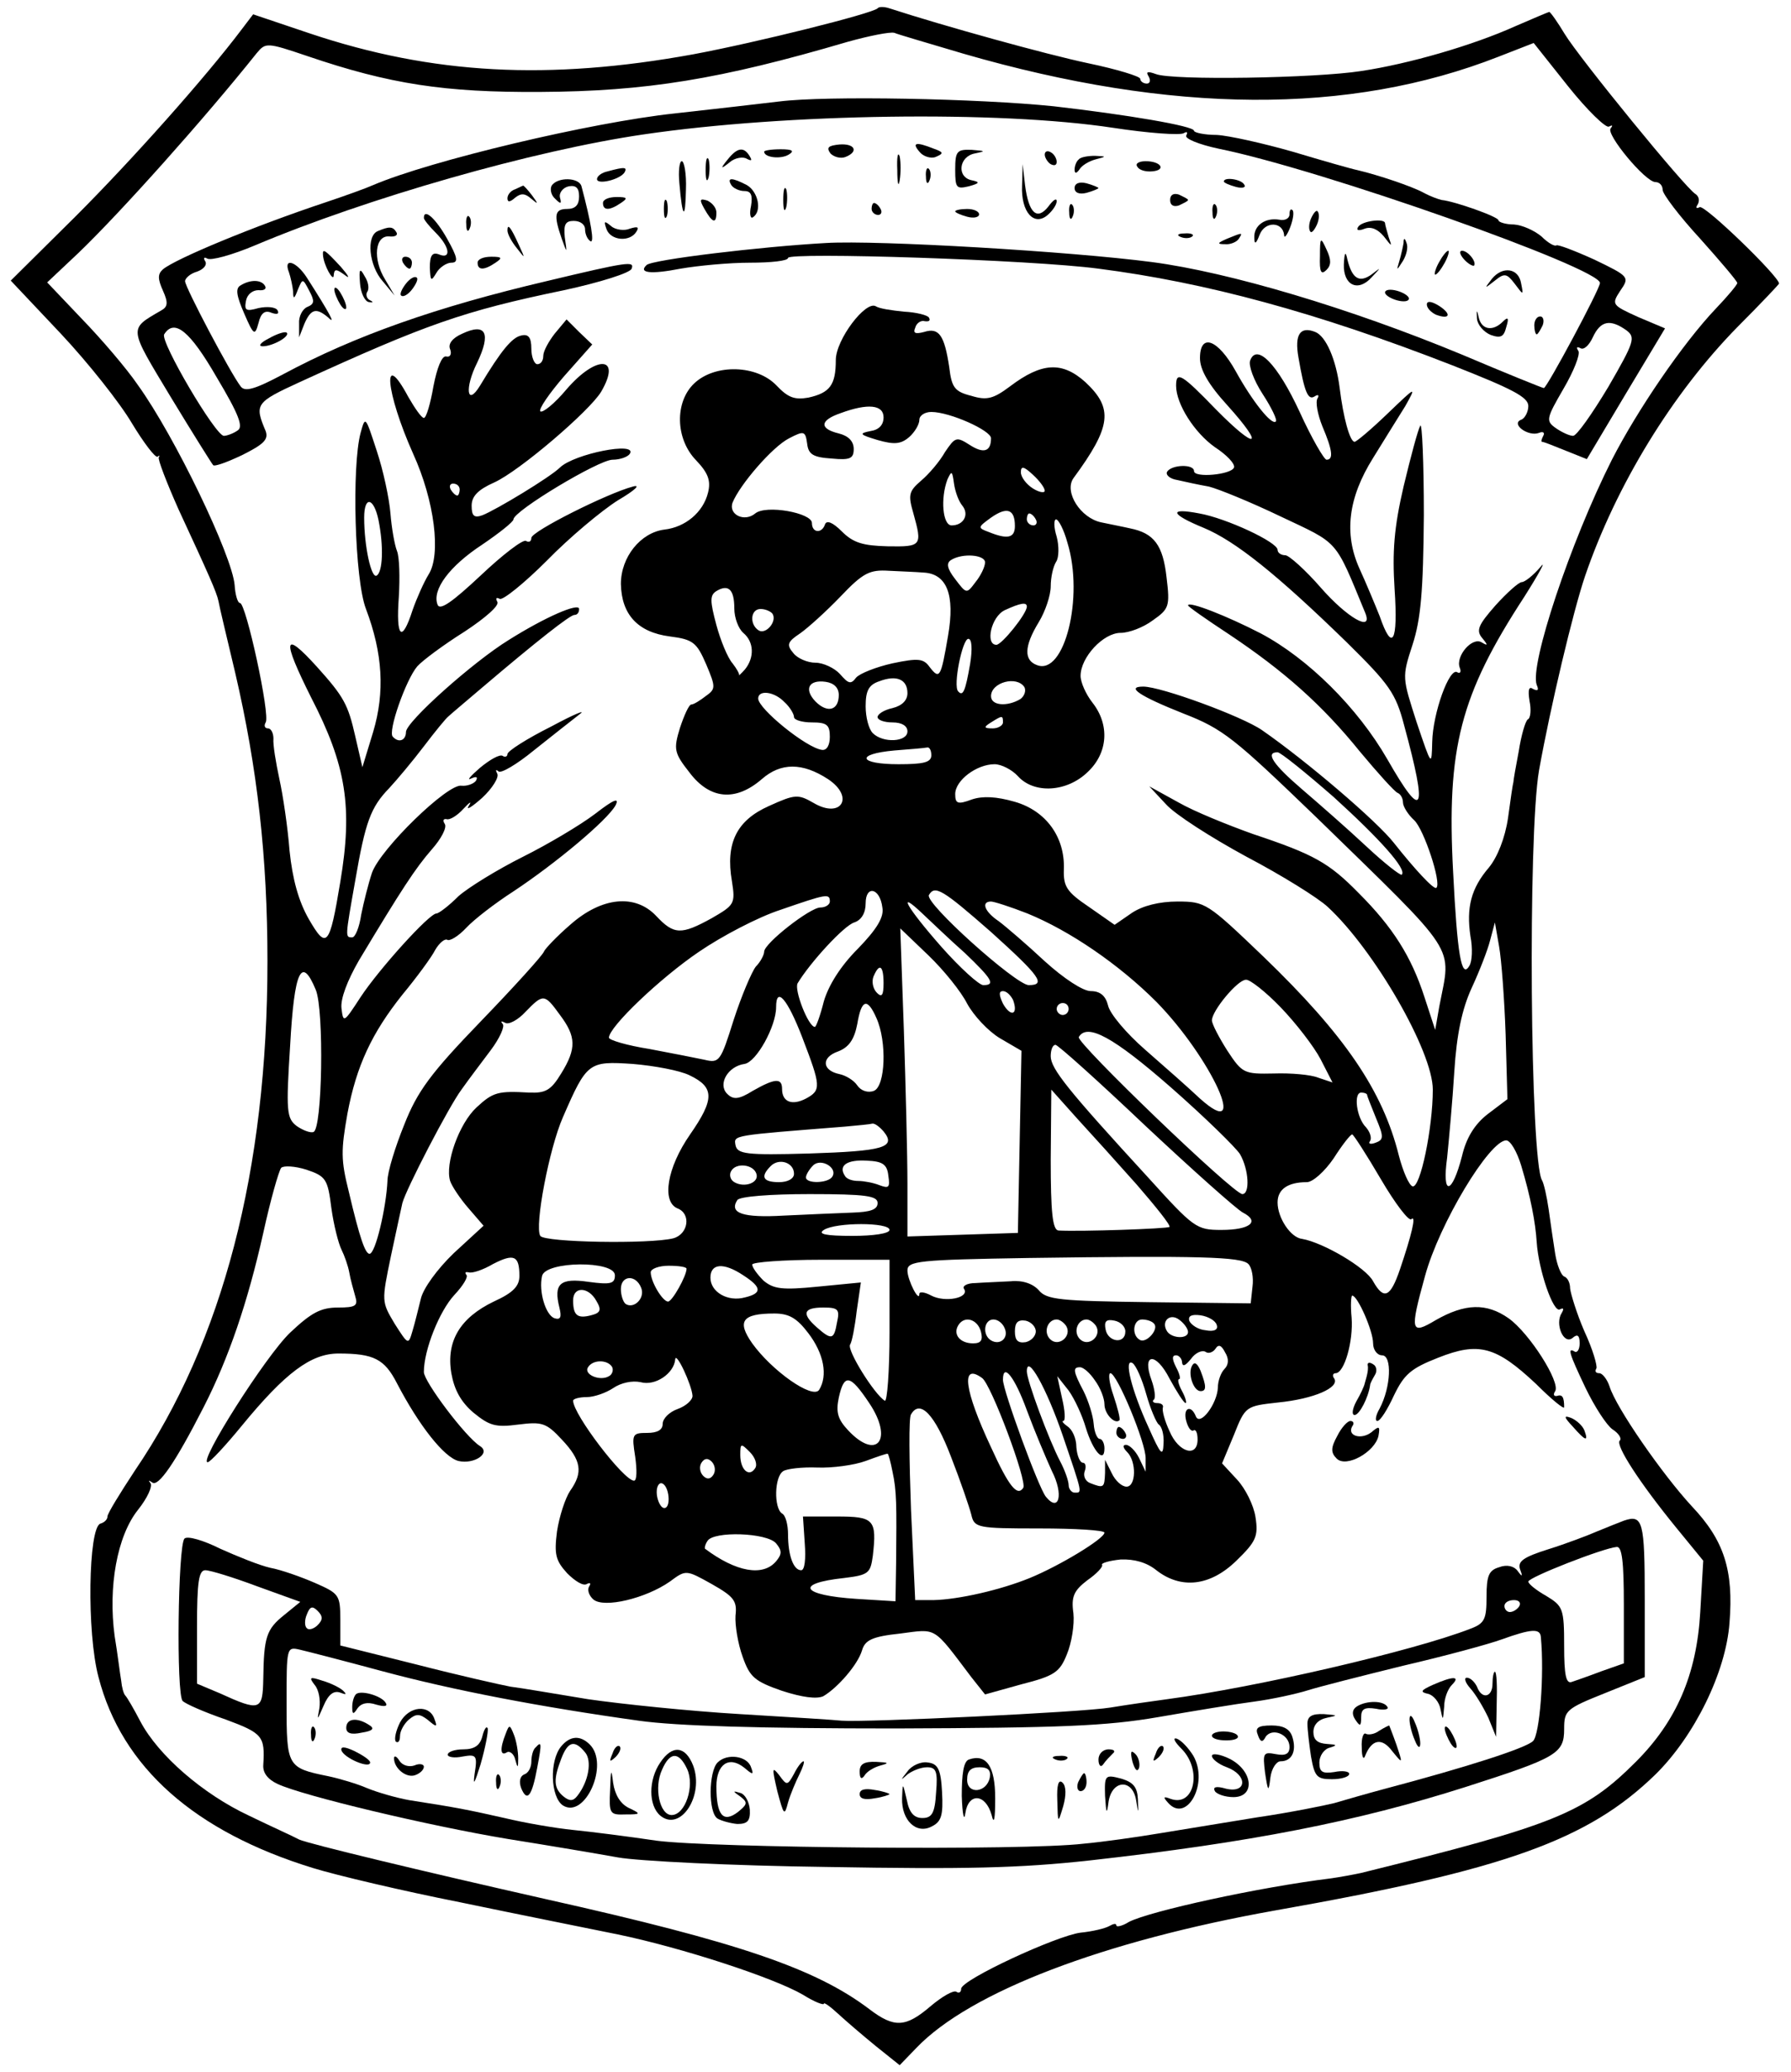 <?xml version="1.0" standalone="no"?>
<!DOCTYPE svg PUBLIC "-//W3C//DTD SVG 20010904//EN"
 "http://www.w3.org/TR/2001/REC-SVG-20010904/DTD/svg10.dtd">
<svg version="1.0" xmlns="http://www.w3.org/2000/svg"
 width="300pt" height="347pt" viewBox="0 0 300 347"
 preserveAspectRatio="xMidYMid meet">

<g transform="translate(0,347) scale(0.1,-0.1)"
fill="#000000" stroke="none">
<path d="M1470 3456 c-10 -9 -202 -57 -309 -77 -242 -44 -436 -34 -642 35
l-95 32 -19 -25 c-61 -81 -184 -219 -278 -313 l-109 -108 84 -89 c46 -49 99
-116 119 -150 20 -33 39 -58 43 -56 3 3 4 2 2 -1 -2 -3 13 -42 33 -87 50 -108
64 -139 67 -154 1 -7 14 -61 28 -120 37 -159 54 -308 54 -483 0 -350 -75 -637
-222 -853 -25 -38 -46 -72 -46 -77 0 -5 -5 -10 -12 -12 -20 -7 -23 -182 -3
-257 39 -151 161 -259 360 -320 39 -12 149 -38 245 -57 96 -20 216 -44 265
-54 106 -22 260 -72 310 -101 19 -12 35 -18 35 -15 0 3 11 -5 24 -17 13 -12
41 -36 63 -54 l40 -32 28 29 c90 94 314 179 600 230 386 68 525 118 638 228
65 64 118 171 124 254 7 88 -9 138 -63 195 -49 53 -127 165 -138 201 -4 12
-12 22 -17 22 -6 0 -8 3 -5 8 2 4 -6 32 -20 62 -13 30 -23 63 -24 72 0 9 -4
18 -10 20 -5 2 -12 19 -15 38 -3 19 -8 53 -11 75 -3 21 -8 43 -11 48 -20 33
-24 578 -5 687 19 106 57 266 77 325 52 152 146 306 256 418 38 38 69 71 69
72 0 12 -125 133 -133 128 -6 -3 -7 -1 -3 5 3 6 2 13 -4 17 -17 10 -194 227
-219 268 -12 20 -24 37 -26 37 -1 0 -27 -11 -57 -24 -71 -32 -178 -63 -258
-75 -77 -12 -317 -16 -344 -5 -14 5 -17 4 -12 -4 4 -7 2 -12 -3 -12 -6 0 -11
4 -11 8 0 4 -39 16 -87 26 -71 15 -244 63 -333 92 -9 3 -18 3 -20 0z m144 -76
c349 -101 646 -103 896 -5 l59 23 58 -73 c32 -40 63 -70 68 -67 6 3 7 2 3 -3
-9 -9 58 -90 75 -90 7 0 12 -6 12 -13 0 -7 28 -44 63 -82 34 -38 62 -71 62
-74 0 -3 -16 -22 -36 -43 -56 -59 -132 -171 -174 -253 -70 -139 -138 -344
-126 -377 4 -9 2 -11 -6 -7 -7 5 -9 -1 -6 -20 3 -14 2 -29 -3 -31 -4 -3 -11
-27 -15 -53 -5 -26 -9 -49 -9 -52 -1 -3 -5 -30 -9 -60 -5 -34 -18 -66 -32 -83
-30 -35 -38 -67 -31 -115 4 -20 3 -43 -2 -50 -13 -22 -20 19 -27 158 -11 207
12 296 119 460 26 41 38 64 27 50 -12 -14 -26 -25 -31 -25 -5 0 -25 -18 -44
-39 -29 -33 -33 -42 -22 -55 10 -12 9 -13 -1 -7 -16 10 -44 -23 -37 -42 3 -7
1 -11 -4 -8 -13 9 -41 -68 -42 -117 -1 -41 -1 -41 -26 33 -24 75 -25 75 -7
130 14 43 18 90 19 217 0 89 -3 156 -6 150 -4 -7 -16 -52 -28 -102 -16 -69
-19 -109 -15 -172 6 -89 -4 -106 -25 -45 -8 20 -23 56 -34 80 -26 58 -19 118
23 185 18 29 42 68 54 87 19 34 18 33 -29 -12 -28 -27 -53 -48 -56 -48 -8 0
-19 41 -25 90 -6 48 -23 87 -41 94 -25 10 -35 -4 -28 -43 10 -58 16 -72 27
-65 6 4 8 2 5 -3 -4 -6 0 -27 8 -47 17 -40 19 -56 7 -56 -4 0 -25 36 -45 80
-37 80 -72 116 -83 86 -3 -8 6 -33 21 -56 15 -23 25 -44 22 -46 -7 -7 -40 35
-67 84 -30 54 -60 65 -60 22 0 -19 14 -44 46 -79 64 -71 49 -76 -19 -7 -58 60
-67 65 -67 40 0 -31 31 -79 65 -103 20 -13 34 -28 32 -34 -4 -12 -67 -18 -67
-6 0 12 -37 11 -45 -1 -3 -5 4 -12 17 -14 13 -3 36 -8 53 -11 16 -4 70 -26
120 -50 99 -47 90 -36 142 -162 13 -33 -31 -7 -74 42 -26 30 -54 55 -60 55 -7
0 -13 4 -13 9 0 13 -86 53 -131 61 -52 10 -49 -1 7 -24 53 -22 123 -78 240
-192 71 -70 82 -85 96 -139 40 -147 32 -162 -28 -57 -50 87 -133 169 -212 211
-56 29 -122 55 -122 47 0 -2 30 -23 68 -48 93 -62 157 -119 220 -197 30 -36
58 -67 63 -69 5 -2 9 -9 9 -16 0 -7 9 -21 19 -30 16 -15 46 -105 37 -113 -4
-4 -37 32 -71 75 -28 36 -146 137 -221 189 -33 23 -169 73 -199 73 -30 0 -6
-16 67 -45 67 -26 85 -41 223 -174 241 -235 226 -212 206 -316 l-7 -40 -18 55
c-22 68 -53 117 -110 174 -50 51 -75 65 -177 99 -42 15 -99 38 -125 53 l-49
27 28 -30 c15 -17 76 -56 135 -88 59 -31 120 -69 136 -84 78 -72 176 -242 176
-306 0 -64 -21 -166 -34 -162 -6 2 -16 25 -23 52 -27 108 -90 201 -227 333
-94 90 -97 92 -144 92 -30 0 -58 -7 -76 -19 l-29 -20 -43 30 c-37 25 -43 34
-42 63 2 54 -30 98 -82 113 -31 9 -54 10 -72 4 -24 -9 -28 -7 -28 9 0 23 36
50 66 50 11 0 29 -9 39 -20 27 -30 82 -27 117 7 34 32 37 79 8 116 -11 14 -20
34 -20 45 0 31 38 72 67 72 14 0 38 9 54 21 27 19 29 23 23 72 -6 54 -21 74
-61 82 -13 3 -34 7 -48 10 -35 7 -63 51 -47 74 64 87 67 117 20 161 -39 35
-73 33 -126 -7 -28 -21 -39 -24 -65 -16 -28 7 -33 14 -37 48 -8 53 -17 67 -42
59 -15 -4 -19 -2 -15 7 2 8 10 13 16 11 7 -1 10 1 7 6 -2 4 -21 9 -42 10 -20
2 -41 5 -47 9 -17 10 -67 -56 -67 -90 0 -42 -10 -55 -46 -63 -23 -4 -34 0 -53
20 -33 35 -103 37 -138 4 -33 -31 -32 -93 3 -129 20 -21 25 -34 20 -54 -8 -33
-38 -58 -73 -62 -40 -5 -73 -46 -73 -91 1 -51 28 -81 82 -88 39 -5 45 -10 61
-47 16 -38 16 -41 -1 -53 -9 -7 -20 -14 -24 -14 -4 0 -12 -18 -19 -39 -11 -36
-10 -42 16 -75 34 -45 77 -49 121 -11 32 28 68 28 111 0 45 -30 22 -67 -24
-40 -26 15 -31 15 -75 -5 -54 -24 -73 -62 -62 -126 6 -38 4 -40 -34 -62 -51
-28 -63 -28 -93 4 -35 37 -91 32 -144 -15 -22 -19 -42 -40 -44 -45 -2 -6 -50
-59 -106 -117 -84 -87 -106 -117 -128 -173 -15 -37 -28 -79 -28 -94 -2 -44
-20 -122 -30 -122 -7 0 -16 24 -35 105 -13 52 -13 68 -2 130 15 80 41 135 92
199 24 29 49 63 55 75 7 12 16 19 20 17 4 -3 19 6 32 20 13 14 48 41 79 61 71
47 157 119 171 144 7 14 -3 10 -34 -14 -25 -19 -79 -51 -121 -72 -42 -21 -91
-51 -108 -66 -16 -16 -33 -29 -37 -29 -12 0 -96 -93 -127 -140 -28 -43 -29
-44 -32 -19 -2 16 10 47 29 80 72 120 95 155 122 186 16 18 26 37 22 43 -4 6
-2 9 3 8 5 -2 18 6 28 17 11 12 15 14 9 5 -5 -8 5 -2 23 14 17 16 28 34 25 40
-3 6 -3 8 2 4 4 -4 31 12 59 35 29 23 63 50 76 60 14 10 -8 1 -47 -20 -40 -20
-73 -41 -73 -46 0 -4 -4 -6 -8 -3 -5 3 -21 -6 -38 -20 -16 -14 -23 -22 -15
-18 9 4 12 3 8 -4 -4 -5 -15 -9 -24 -8 -23 4 -136 -106 -150 -146 -6 -18 -14
-50 -18 -70 -3 -21 -10 -38 -15 -38 -12 0 -12 -1 5 95 17 99 26 123 57 155 13
14 39 45 58 70 19 25 37 47 41 50 3 3 28 24 55 47 94 80 149 123 156 123 5 0
8 4 8 10 0 11 -56 -13 -118 -52 -60 -37 -172 -137 -172 -154 0 -14 -12 -19
-22 -8 -9 8 22 96 41 118 9 10 44 36 79 58 35 23 59 44 55 50 -3 6 -2 8 4 5 5
-3 41 26 79 64 38 39 92 84 119 101 29 17 39 27 25 23 -42 -11 -170 -75 -170
-86 0 -6 -4 -8 -9 -5 -5 3 -39 -23 -76 -58 -47 -44 -68 -59 -72 -49 -10 25 20
65 75 101 28 19 52 38 52 42 0 14 143 100 166 100 13 0 26 5 29 10 13 21 -93
0 -117 -23 -16 -16 -107 -71 -130 -80 -14 -5 -18 -1 -18 16 0 16 11 27 38 39
42 19 160 120 179 152 35 60 -8 62 -58 4 -20 -24 -40 -40 -44 -37 -3 4 15 30
40 59 l47 53 -22 21 -21 21 -20 -24 c-10 -13 -19 -29 -19 -37 0 -8 -4 -14 -10
-14 -5 0 -10 12 -10 26 0 19 -5 25 -17 22 -15 -3 -33 -24 -69 -84 -22 -36 -26
-4 -5 38 24 50 15 68 -25 49 -16 -7 -24 -17 -20 -26 3 -8 0 -14 -7 -12 -7 1
-15 -19 -21 -50 -5 -29 -12 -53 -16 -53 -4 0 -15 16 -26 35 -45 84 -38 8 8
-95 36 -79 47 -169 26 -202 -8 -13 -20 -40 -27 -60 -18 -56 -28 -46 -23 22 2
33 1 67 -3 77 -4 10 -9 38 -11 63 -2 25 -12 72 -23 105 -19 58 -19 59 -27 30
-15 -56 -10 -246 9 -295 28 -74 32 -139 12 -206 l-18 -59 -12 52 c-12 53 -19
66 -64 116 -57 63 -59 47 -10 -51 59 -114 70 -184 49 -309 -18 -109 -23 -114
-53 -62 -17 30 -27 66 -32 114 -3 39 -11 93 -17 120 -6 28 -11 58 -10 68 0 9
-4 17 -9 17 -6 0 -7 5 -4 10 8 12 -33 200 -43 200 -4 0 -8 14 -9 30 -4 49
-100 249 -162 335 -19 28 -62 78 -94 111 l-58 61 52 49 c71 68 212 226 299
335 15 18 17 18 85 -5 138 -47 230 -61 390 -60 177 1 301 21 515 84 36 10 71
17 78 15 7 -3 59 -18 116 -35z m-134 -609 c0 -13 -8 -21 -22 -23 -20 -4 -18
-6 12 -15 28 -8 39 -7 53 5 9 8 17 21 17 29 0 7 9 13 20 13 31 0 100 -31 100
-44 0 -23 -13 -26 -36 -11 -22 14 -24 13 -41 -12 -9 -16 -27 -37 -40 -48 -21
-18 -22 -24 -13 -55 15 -54 14 -56 -43 -55 -42 1 -58 6 -77 25 -15 15 -25 19
-28 12 -5 -16 -22 -15 -22 2 0 17 -77 31 -95 16 -18 -15 -45 -2 -38 18 12 30
67 94 95 108 25 13 27 12 30 -9 2 -18 10 -23 41 -25 31 -3 37 0 37 16 0 13 -9
22 -25 26 -33 8 -32 22 3 34 46 17 72 14 72 -7z m270 -123 c0 -4 -9 -3 -20 4
-11 7 -20 19 -20 27 0 11 5 10 20 -4 11 -10 20 -22 20 -27z m-138 -25 c12 -15
2 -33 -18 -33 -15 0 -19 45 -7 77 7 15 8 15 11 -7 2 -14 8 -30 14 -37z m-842
27 c0 -5 -2 -10 -4 -10 -3 0 -8 5 -11 10 -3 6 -1 10 4 10 6 0 11 -4 11 -10z
m-136 -51 c9 -45 7 -87 -3 -93 -9 -6 -21 49 -21 97 0 37 16 34 24 -4z m1066
-10 c0 -20 -12 -23 -44 -10 -19 7 -18 8 4 24 27 19 40 14 40 -14z m35 11 c3
-5 1 -10 -4 -10 -6 0 -11 5 -11 10 0 6 2 10 4 10 3 0 8 -4 11 -10z m53 -39
c28 -91 -5 -223 -51 -205 -22 8 -22 31 3 72 11 18 20 45 20 60 0 15 4 33 9 41
5 7 5 27 1 42 -5 16 -5 29 -1 29 4 0 13 -17 19 -39z m-138 -33 c0 -7 -7 -22
-16 -33 -15 -20 -15 -20 -34 5 -14 18 -15 27 -7 32 19 12 57 9 57 -4z m-103
-17 c39 -2 53 -37 41 -106 -12 -70 -14 -74 -31 -52 -10 14 -19 15 -62 6 -27
-6 -55 -17 -61 -24 -9 -12 -13 -10 -27 6 -9 10 -28 19 -41 19 -13 0 -30 7 -37
16 -12 14 -10 19 11 33 13 9 44 37 68 62 38 40 49 45 81 43 20 -1 46 -2 58 -3z
m-317 -60 c0 -16 7 -34 15 -41 18 -15 19 -41 3 -61 -7 -8 -12 -12 -10 -10 1 2
-4 11 -11 20 -8 9 -20 38 -27 64 -11 41 -11 50 0 57 20 12 30 3 30 -29z m490
3 c0 -12 -42 -64 -51 -64 -19 0 -9 47 14 58 26 12 37 14 37 6z m-426 -12 c8
-13 -11 -35 -23 -28 -16 10 -14 36 3 36 8 0 17 -4 20 -8z m331 -84 c-8 -46
-12 -55 -20 -46 -9 9 7 88 17 88 6 0 7 -17 3 -42z m-105 -49 c0 -12 -9 -21
-25 -25 -14 -3 -25 -10 -25 -15 0 -5 11 -9 25 -9 16 0 25 -6 25 -15 0 -18 -41
-20 -58 -3 -7 7 -12 27 -12 45 0 26 5 36 23 42 29 11 47 3 47 -20z m-115 -3
c0 -26 -19 -31 -39 -11 -20 21 -11 37 17 33 14 -2 22 -10 22 -22z m311 13 c3
-6 0 -15 -7 -20 -22 -13 -49 -11 -49 5 0 23 43 35 56 15z m-402 -25 c9 -8 16
-20 16 -25 0 -5 14 -9 30 -9 25 0 30 -4 30 -24 0 -14 -5 -23 -13 -22 -26 3
-107 69 -107 86 0 15 27 12 44 -6z m366 -34 c0 -5 -8 -10 -17 -10 -15 0 -16 2
-3 10 19 12 20 12 20 0z m-120 -55 c0 -12 -13 -15 -55 -15 -67 0 -73 17 -7 23
26 2 50 4 55 5 4 1 7 -5 7 -13z m674 -70 c77 -70 123 -121 114 -130 -2 -2 -29
19 -60 48 -31 29 -79 71 -107 95 -49 42 -62 62 -41 62 5 0 47 -34 94 -75z
m-756 -185 c3 -16 -9 -36 -41 -69 -29 -29 -49 -61 -57 -88 -6 -24 -13 -43 -15
-43 -11 0 -35 62 -29 73 21 35 78 97 95 102 12 4 19 16 19 32 0 31 24 26 28
-7z m182 -41 c82 -74 93 -89 63 -89 -22 1 -175 138 -167 151 10 17 23 9 104
-62z m-270 51 c0 -5 -7 -10 -16 -10 -17 0 -94 -60 -94 -74 0 -5 -6 -17 -14
-25 -7 -9 -24 -49 -37 -89 -22 -70 -24 -73 -49 -67 -14 3 -55 11 -92 18 -38 6
-68 15 -68 19 0 18 86 100 151 144 38 26 99 58 136 70 78 27 83 28 83 14z
m226 -86 c46 -44 52 -54 31 -54 -7 0 -39 29 -70 64 -59 67 -76 98 -31 55 14
-13 45 -43 70 -65z m105 66 c71 -29 153 -85 216 -148 92 -94 158 -238 73 -162
-19 18 -60 54 -92 82 -31 27 -59 60 -62 74 -4 16 -13 24 -29 24 -13 0 -45 21
-77 50 -30 28 -65 58 -77 67 -24 16 -30 33 -13 33 5 0 33 -9 61 -20z m801
-203 l3 -108 -33 -25 c-22 -17 -36 -40 -43 -70 -17 -66 -34 -68 -25 -3 3 30 9
95 12 144 4 63 13 105 29 140 13 28 27 64 31 80 l8 30 7 -40 c4 -22 9 -89 11
-148z m-902 52 c11 -20 35 -46 55 -58 l36 -21 -3 -152 -3 -153 -92 -3 -93 -3
0 88 c0 48 -3 165 -6 258 l-6 170 47 -45 c26 -25 55 -61 65 -81z m-140 34 c0
-20 -3 -24 -11 -16 -7 7 -9 19 -6 27 10 24 17 19 17 -11z m-951 -11 c14 -34
11 -234 -4 -238 -5 -2 -18 3 -28 10 -17 13 -18 25 -11 135 7 126 19 151 43 93z
m1616 -29 c26 -27 56 -66 67 -87 l20 -39 -24 8 c-12 5 -46 8 -74 7 -50 -1 -53
0 -78 38 -14 22 -26 45 -26 51 0 16 43 68 57 68 6 1 33 -20 58 -46z m-448 12
c9 -25 -4 -29 -17 -6 -7 15 -7 21 0 21 6 0 13 -7 17 -15z m-759 -25 c27 -36
28 -56 2 -98 -17 -28 -26 -33 -53 -32 -53 3 -61 1 -89 -25 -29 -27 -53 -94
-44 -123 3 -9 17 -30 31 -46 l25 -29 -50 -46 c-28 -27 -51 -59 -55 -76 -4 -16
-10 -41 -14 -54 -7 -24 -7 -24 -30 12 -22 37 -22 37 -6 114 9 43 18 83 19 88
6 23 78 162 99 190 12 17 34 46 49 66 15 20 24 40 20 44 -4 5 -2 5 4 2 6 -4
22 5 34 18 30 31 32 31 58 -5z m406 -38 c31 -81 32 -88 6 -102 -23 -12 -40 -6
-40 16 0 19 -12 18 -49 -3 -24 -15 -33 -15 -43 -5 -16 16 1 46 29 50 20 3 53
63 53 95 0 36 19 14 44 -51z m124 33 c18 -40 15 -114 -4 -122 -10 -4 -22 0
-28 9 -6 9 -20 17 -30 19 -29 6 -31 28 -2 38 18 7 27 20 32 46 7 42 17 44 32
10z m322 15 c0 -5 -4 -10 -10 -10 -5 0 -10 5 -10 10 0 6 5 10 10 10 6 0 10 -4
10 -10z m171 -131 c57 -50 109 -101 116 -112 15 -26 17 -67 4 -67 -15 0 -279
254 -274 263 14 24 58 0 154 -84z m-42 -65 c79 -74 153 -140 163 -145 29 -15
12 -29 -36 -29 -42 0 -46 3 -123 88 -134 146 -163 182 -163 203 0 10 3 19 8
19 4 0 72 -61 151 -136z m-764 85 c42 -20 42 -40 1 -99 -39 -56 -48 -113 -21
-124 23 -9 18 -43 -7 -50 -39 -10 -216 -7 -223 4 -10 16 15 147 38 199 40 92
43 94 117 89 36 -3 79 -11 95 -19z m749 -183 c32 -37 57 -68 55 -71 -4 -3
-148 -8 -186 -6 -10 1 -13 31 -13 119 l1 117 42 -47 c23 -25 69 -76 101 -112z
m386 150 c0 -2 7 -19 15 -39 13 -31 13 -36 -1 -41 -8 -3 -13 -2 -9 3 3 5 0 15
-7 23 -16 16 -21 58 -8 58 6 0 10 -2 10 -4z m-810 -61 c22 -27 0 -33 -125 -37
-105 -3 -120 -1 -123 14 -3 17 -6 16 183 31 22 2 43 4 46 5 4 1 12 -5 19 -13z
m833 -80 c24 -41 47 -71 51 -67 9 8 0 -28 -19 -84 -16 -47 -27 -52 -45 -20
-12 23 -84 65 -119 71 -19 2 -41 35 -41 61 0 22 17 34 49 34 10 0 30 18 45 40
14 22 28 40 31 40 2 0 24 -34 48 -75z m235 23 c16 -53 24 -96 26 -128 3 -47
28 -120 39 -113 6 3 7 1 3 -6 -12 -18 3 -54 18 -42 8 7 12 5 12 -9 0 -10 -4
-16 -8 -14 -13 8 -10 -2 18 -61 15 -31 35 -62 45 -69 11 -7 16 -16 12 -19 -7
-8 33 -70 95 -146 l45 -55 -5 -86 c-6 -105 -40 -183 -108 -251 -86 -86 -137
-106 -460 -186 -14 -3 -36 -7 -50 -9 -122 -15 -304 -55 -339 -73 -11 -7 -21
-9 -21 -6 0 4 -5 3 -12 -1 -7 -4 -28 -9 -48 -11 -40 -5 -200 -79 -200 -94 0
-6 -4 -8 -8 -5 -5 3 -24 -8 -43 -24 -42 -36 -61 -37 -103 -5 -90 68 -219 112
-541 184 -208 47 -399 93 -414 100 -9 5 -47 22 -84 40 -77 36 -152 101 -182
158 -11 21 -22 40 -25 43 -3 3 -6 14 -7 25 -2 11 -6 45 -11 75 -11 82 4 167
39 211 16 20 25 40 21 45 -4 5 -3 5 3 1 10 -8 38 32 86 126 42 82 74 176 100
292 12 55 26 104 30 109 4 4 23 3 42 -3 33 -11 36 -16 42 -64 4 -29 12 -60 17
-70 5 -10 11 -27 13 -38 2 -12 7 -29 10 -40 5 -16 1 -19 -29 -19 -29 0 -45 -9
-80 -42 -41 -39 -155 -219 -138 -217 4 0 30 28 57 61 73 89 116 121 162 121
59 0 77 -9 98 -50 37 -71 79 -124 103 -130 26 -6 55 13 36 25 -24 15 -94 108
-94 124 0 37 26 102 51 129 15 16 24 31 20 34 -3 4 -1 5 4 4 6 -2 24 4 41 14
35 18 44 14 44 -20 0 -17 -10 -28 -43 -43 -56 -27 -80 -66 -71 -120 5 -28 16
-48 37 -66 27 -22 37 -25 75 -20 40 5 47 3 73 -25 33 -35 36 -55 14 -86 -8
-12 -18 -42 -22 -68 -5 -39 -2 -49 17 -70 13 -13 27 -22 33 -18 6 3 7 1 4 -4
-4 -6 0 -16 7 -22 18 -15 88 2 128 30 27 20 27 20 70 -4 37 -21 43 -28 40 -53
-1 -16 4 -47 12 -69 12 -34 20 -41 66 -57 34 -11 58 -14 69 -9 24 14 58 53 65
77 5 17 17 23 64 28 62 8 54 13 119 -73 l23 -29 61 17 c55 14 64 20 76 50 8
19 13 50 11 69 -4 28 1 38 23 55 16 11 27 23 25 26 -2 3 12 7 31 9 23 1 44 -5
60 -18 41 -32 90 -27 134 16 33 32 37 41 32 73 -3 20 -17 48 -31 63 l-25 27
20 48 c19 48 20 48 74 54 60 6 103 25 94 40 -4 5 -2 9 2 9 15 0 30 54 27 93
-2 20 -1 37 1 37 9 0 35 -59 35 -80 0 -11 7 -20 15 -20 17 0 15 -53 -4 -89 -7
-12 -8 -21 -4 -21 5 0 17 19 28 43 17 35 28 45 74 63 68 27 97 19 164 -44 26
-26 47 -43 47 -39 0 17 -3 22 -12 19 -5 -1 -7 2 -3 8 9 15 -43 97 -78 122 -37
26 -73 25 -122 -3 -42 -25 -44 -20 -18 74 24 88 108 227 136 227 7 0 18 -19
25 -42z m-1218 -14 c0 -8 -10 -14 -25 -14 -27 0 -32 9 -14 27 14 14 39 6 39
-13z m64 -5 c-7 -11 -44 -12 -44 -1 0 4 5 13 12 20 13 13 42 -4 32 -19z m94 2
c3 -20 1 -22 -15 -16 -10 4 -26 7 -35 7 -10 0 -20 3 -23 9 -11 17 4 27 37 25
26 -1 34 -6 36 -25z m-221 3 c5 -15 -20 -24 -37 -14 -7 4 -9 13 -5 19 8 14 37
11 42 -5z m203 -49 c0 -11 -12 -15 -42 -16 -24 -1 -75 -3 -115 -5 -69 -4 -92
4 -78 26 4 6 55 10 121 10 95 0 114 -3 114 -15z m20 -45 c0 -6 -27 -10 -62
-10 -45 0 -59 3 -48 10 20 13 110 13 110 0z m601 -57 c6 -6 9 -23 7 -38 l-3
-28 -170 2 c-149 2 -172 4 -185 20 -10 11 -27 17 -47 15 -18 -1 -45 -2 -59 -3
-14 0 -23 -5 -19 -10 9 -15 -32 -23 -55 -11 -11 6 -20 7 -20 3 0 -16 -20 23
-20 39 0 16 18 18 203 21 286 4 356 2 368 -10z m-601 -114 c0 -66 -4 -118 -8
-115 -17 10 -64 85 -58 94 3 4 8 30 11 56 l7 48 -72 -7 c-60 -6 -74 -4 -91 10
-10 10 -19 22 -19 27 0 4 52 8 115 8 l115 0 0 -121z m-460 95 c0 -14 -7 -16
-44 -11 -48 7 -59 -3 -49 -43 4 -16 2 -21 -8 -18 -15 5 -27 45 -21 71 6 25
122 26 122 1z m120 11 c0 -12 -24 -55 -31 -55 -9 0 -29 33 -29 49 0 6 14 11
30 11 17 0 30 -2 30 -5z m95 -11 c31 -20 32 -30 3 -37 -29 -8 -58 9 -58 33 0
24 22 26 55 4z m-171 -21 c7 -17 -12 -36 -26 -27 -4 3 -8 14 -8 25 0 23 25 25
34 2z m-75 -22 c9 -15 7 -20 -9 -24 -23 -6 -30 0 -30 25 0 24 26 23 39 -1z
m403 -36 c-5 -29 -9 -30 -34 -8 -26 23 -22 33 11 33 25 0 28 -3 23 -25z m-48
-18 c26 -34 33 -71 18 -95 -11 -16 -79 32 -112 78 -26 37 -17 50 37 50 25 0
38 -8 57 -33z m636 2 c0 -12 -27 -11 -35 1 -11 17 5 32 21 19 8 -6 14 -15 14
-20z m48 12 c3 -8 -4 -12 -19 -9 -12 1 -24 9 -27 16 -2 8 4 11 19 9 13 -2 25
-9 27 -16z m-395 -11 c4 -15 0 -20 -13 -20 -22 0 -34 15 -25 30 10 17 32 11
38 -10z m40 5 c7 -16 -8 -29 -23 -20 -15 9 -12 35 4 35 8 0 16 -7 19 -15z m52
-5 c0 -8 -8 -16 -17 -18 -13 -2 -18 3 -18 18 0 15 5 20 18 18 9 -2 17 -10 17
-18z m51 9 c10 -17 -13 -36 -27 -22 -12 12 -4 33 11 33 5 0 12 -5 16 -11z m50
0 c10 -17 -13 -36 -27 -22 -12 12 -4 33 11 33 5 0 12 -5 16 -11z m49 -9 c0
-22 -29 -18 -33 3 -3 14 1 18 15 15 10 -2 18 -10 18 -18z m48 13 c9 -9 -13
-34 -24 -27 -14 8 -11 34 4 34 8 0 17 -3 20 -7z m118 -76 c-6 -6 -11 -20 -11
-31 -1 -27 -30 -66 -37 -48 -8 20 -22 14 -16 -8 3 -11 8 -18 12 -16 4 3 7 -4
7 -15 0 -31 -32 -22 -47 14 -8 17 -13 35 -11 40 1 4 -3 7 -10 7 -6 0 -9 3 -5
6 3 3 1 18 -4 32 -17 46 7 48 30 3 12 -22 24 -41 27 -41 2 0 0 9 -6 20 -6 11
-8 20 -5 20 3 0 1 9 -5 20 -7 14 -7 20 0 20 5 0 10 -6 10 -12 1 -8 6 -5 15 6
7 10 18 15 24 12 5 -4 13 -1 17 5 5 8 10 6 16 -6 7 -11 6 -21 -1 -28z m-891
-45 c0 -7 -11 -17 -25 -22 -14 -5 -25 -16 -25 -25 0 -10 -9 -15 -26 -15 -25 0
-26 -2 -20 -40 3 -22 3 -40 -2 -40 -17 0 -102 111 -102 134 0 3 10 6 23 6 12
0 32 7 44 15 13 9 32 13 46 10 25 -7 56 15 58 38 1 15 28 -43 29 -61z m-135
49 c3 -5 1 -13 -5 -16 -15 -9 -43 3 -35 15 8 13 32 13 40 1z m895 -46 c7 -25
17 -48 21 -51 5 -3 9 -17 8 -32 -1 -23 -5 -18 -25 27 -29 63 -42 117 -27 108
6 -4 16 -27 23 -52z m-140 -69 c34 -100 33 -96 20 -96 -5 0 -10 6 -10 13 0 6
-6 24 -14 39 -19 36 -56 136 -56 151 0 31 33 -28 60 -107z m54 92 c9 -12 16
-30 16 -40 0 -16 17 -34 25 -27 2 2 -3 21 -10 42 -7 20 -9 37 -5 37 11 0 60
-118 59 -143 l0 -22 -11 23 c-6 12 -16 22 -22 22 -6 0 -5 -5 2 -12 16 -16 15
-58 -1 -58 -8 0 -19 10 -25 23 l-11 22 0 -22 c-1 -25 -2 -26 -25 -17 -8 3 -12
12 -9 20 3 8 1 14 -3 14 -5 0 -10 12 -11 26 0 15 -7 30 -15 35 -7 5 -10 9 -7
9 4 0 3 17 -2 38 l-8 37 19 -24 c10 -14 23 -42 29 -63 12 -39 31 -60 31 -34 0
9 -4 16 -8 16 -4 0 -9 11 -10 25 -1 14 -9 39 -17 55 -18 34 -18 40 -6 40 6 0
17 -10 25 -22z m-189 4 c15 -10 76 -173 69 -184 -10 -15 -24 2 -54 68 -45 96
-51 142 -15 116z m75 -54 c13 -35 32 -80 42 -102 20 -39 12 -70 -10 -43 -12
14 -72 178 -72 196 0 30 20 4 40 -51z m-264 12 c41 -61 13 -97 -35 -46 -18 19
-21 31 -16 55 9 41 19 39 51 -9z m137 -90 c16 -41 31 -85 34 -97 5 -22 10 -23
114 -23 60 0 109 -3 109 -7 0 -10 -74 -55 -125 -76 -49 -20 -119 -36 -161 -37
l-31 0 -7 151 c-3 82 -4 155 0 160 15 26 40 0 67 -71z m-328 -19 c-10 -16 -25
-3 -25 22 0 20 1 20 16 5 9 -9 13 -21 9 -27z m230 -6 c7 -32 7 -55 6 -154 l-1
-63 -65 4 c-93 6 -105 26 -21 35 41 5 44 8 48 37 7 61 2 66 -60 66 l-57 0 3
-45 c2 -26 0 -45 -6 -45 -13 0 -22 25 -22 60 0 16 -4 32 -10 35 -14 9 -13 62
2 71 6 4 32 7 57 6 25 -1 62 4 81 11 19 7 36 13 37 12 1 0 5 -14 8 -30z m-300
-5 c-5 -8 -11 -8 -17 -2 -6 6 -7 16 -3 22 5 8 11 8 17 2 6 -6 7 -16 3 -22z
m-75 -41 c0 -11 -4 -17 -10 -14 -5 3 -10 15 -10 26 0 11 5 17 10 14 6 -3 10
-15 10 -26z m180 -74 c10 -12 10 -18 0 -30 -22 -26 -67 -18 -119 21 -1 1 0 7
4 13 10 17 100 14 115 -4z"/>
<path d="M1305 3300 c-33 -4 -112 -13 -175 -20 -140 -15 -409 -79 -505 -120
-11 -5 -47 -18 -80 -29 -120 -40 -250 -94 -272 -112 -9 -8 -9 -16 0 -36 9 -20
8 -27 -3 -33 -55 -32 -55 -27 16 -145 37 -61 69 -112 71 -114 2 -3 24 5 49 17
36 18 44 26 39 40 -19 45 -17 48 57 82 212 97 274 119 443 154 60 13 111 29
113 36 5 13 -5 12 -143 -21 -183 -43 -320 -91 -441 -156 -47 -25 -64 -30 -71
-20 -17 22 -93 166 -93 176 0 5 9 13 20 16 11 4 17 11 14 17 -4 6 -2 8 3 5 6
-4 42 6 80 22 187 79 466 159 652 186 239 35 594 40 785 11 59 -9 113 -13 119
-9 5 3 7 2 4 -4 -3 -5 21 -15 54 -22 173 -35 639 -200 639 -225 0 -10 -89
-176 -94 -176 -2 0 -64 25 -137 56 -188 78 -390 138 -519 155 -137 18 -460 37
-546 32 -109 -6 -293 -28 -301 -37 -14 -13 6 -16 57 -6 29 5 81 10 116 10 35
0 64 3 64 8 0 10 408 -3 520 -18 179 -23 365 -73 593 -162 99 -39 127 -53 127
-68 0 -10 -6 -21 -12 -23 -18 -7 12 -29 30 -22 7 3 10 0 7 -5 -3 -6 -4 -10 -2
-10 3 0 20 -7 40 -15 l35 -14 65 109 66 110 -45 19 c-44 20 -45 21 -30 44 16
23 15 24 -43 52 -33 15 -62 26 -64 24 -3 -2 -14 4 -25 15 -12 10 -32 19 -46
20 -14 0 -26 4 -26 7 0 6 -74 32 -95 34 -5 1 -19 6 -30 12 -20 11 -77 30 -111
38 -10 2 -59 16 -109 31 -49 14 -107 27 -127 28 -21 0 -38 4 -38 7 0 8 -113
27 -235 41 -126 13 -381 18 -460 8z m1419 -383 c16 -12 14 -19 -30 -95 -27
-45 -53 -82 -59 -82 -6 0 -19 6 -29 13 -17 12 -16 16 13 66 17 29 28 57 25 63
-4 6 -3 8 3 5 6 -4 15 5 21 18 13 28 29 31 56 12z m-2361 -79 c37 -62 45 -83
35 -89 -7 -5 -18 -9 -23 -9 -14 0 -107 158 -100 170 17 27 43 6 88 -72z"/>
<path d="M1391 3213 c6 -6 17 -9 25 -6 23 9 16 23 -10 21 -19 -2 -22 -5 -15
-15z"/>
<path d="M1540 3216 c6 -8 19 -12 27 -9 14 6 14 8 -3 14 -30 12 -37 10 -24 -5z"/>
<path d="M1219 3203 c-13 -16 -12 -17 3 -5 9 8 23 10 29 6 8 -4 9 -3 5 4 -10
17 -21 15 -37 -5z"/>
<path d="M1280 3216 c0 -10 28 -13 41 -5 10 6 7 9 -13 9 -16 0 -28 -2 -28 -4z"/>
<path d="M1503 3185 c0 -22 2 -30 4 -17 2 12 2 30 0 40 -3 9 -5 -1 -4 -23z"/>
<path d="M1600 3186 c0 -31 2 -33 23 -28 18 5 19 7 5 10 -26 5 -22 40 5 45 19
4 18 4 -5 6 -25 1 -28 -2 -28 -33z"/>
<path d="M1750 3211 c0 -5 5 -13 10 -16 6 -3 10 -2 10 4 0 5 -4 13 -10 16 -5
3 -10 2 -10 -4z"/>
<path d="M1182 3185 c0 -16 2 -22 5 -12 2 9 2 23 0 30 -3 6 -5 -1 -5 -18z"/>
<path d="M1807 3203 c-4 -3 -7 -11 -7 -17 0 -7 3 -7 8 0 4 7 16 14 27 17 19 5
19 5 -1 6 -11 0 -24 -2 -27 -6z"/>
<path d="M1138 3163 c5 -59 10 -63 11 -10 1 26 -3 47 -7 47 -4 0 -6 -17 -4
-37z"/>
<path d="M1905 3191 c3 -6 14 -9 25 -8 24 2 15 17 -11 17 -11 0 -18 -4 -14 -9z"/>
<path d="M1018 3183 c-10 -2 -18 -8 -18 -13 0 -10 38 -1 46 11 5 9 1 10 -28 2z"/>
<path d="M1551 3174 c0 -11 3 -14 6 -6 3 7 2 16 -1 19 -3 4 -6 -2 -5 -13z"/>
<path d="M1712 3159 c-2 -44 20 -69 43 -49 8 7 15 17 15 23 0 6 -6 2 -14 -9
-19 -24 -33 -11 -39 36 l-4 35 -1 -36z"/>
<path d="M924 3159 c-3 -6 -1 -16 6 -22 9 -9 11 -9 8 2 -2 8 5 17 15 19 12 2
17 -3 17 -17 0 -14 -6 -21 -20 -21 -21 0 -23 -10 -9 -50 9 -25 9 -25 5 3 -2
21 1 27 15 27 11 0 19 -6 19 -14 0 -8 4 -17 9 -20 7 -4 1 32 -15 92 -4 15 -40
16 -50 1z"/>
<path d="M1225 3160 c3 -5 13 -10 22 -10 11 0 14 -7 11 -25 -3 -13 -1 -22 3
-19 16 10 9 43 -10 54 -25 13 -34 13 -26 0z"/>
<path d="M1800 3155 c0 -8 8 -11 20 -8 11 3 20 7 20 8 0 1 -9 5 -20 8 -12 3
-20 0 -20 -8z"/>
<path d="M2050 3166 c0 -2 9 -6 20 -9 11 -3 18 -1 14 4 -5 9 -34 13 -34 5z"/>
<path d="M863 3153 c-7 -2 -13 -9 -13 -15 0 -7 4 -7 13 1 10 8 17 7 27 -2 12
-10 12 -9 1 6 -7 9 -14 17 -15 16 0 0 -7 -3 -13 -6z"/>
<path d="M1312 3135 c0 -16 2 -22 5 -12 2 9 2 23 0 30 -3 6 -5 -1 -5 -18z"/>
<path d="M1960 3135 c0 -9 6 -12 15 -9 8 4 15 7 15 9 0 2 -7 5 -15 9 -9 3 -15
0 -15 -9z"/>
<path d="M1010 3130 c0 -13 11 -13 30 0 12 8 11 10 -7 10 -13 0 -23 -4 -23
-10z"/>
<path d="M1112 3120 c0 -14 2 -19 5 -12 2 6 2 18 0 25 -3 6 -5 1 -5 -13z"/>
<path d="M1180 3120 c13 -23 20 -26 20 -6 0 8 -7 16 -15 20 -13 4 -14 2 -5
-14z"/>
<path d="M1460 3120 c0 -5 5 -10 11 -10 5 0 7 5 4 10 -3 6 -8 10 -11 10 -2 0
-4 -4 -4 -10z"/>
<path d="M1791 3114 c0 -11 3 -14 6 -6 3 7 2 16 -1 19 -3 4 -6 -2 -5 -13z"/>
<path d="M2031 3114 c0 -11 3 -14 6 -6 3 7 2 16 -1 19 -3 4 -6 -2 -5 -13z"/>
<path d="M1600 3116 c0 -2 9 -6 20 -9 11 -3 20 -1 20 4 0 5 -9 9 -20 9 -11 0
-20 -2 -20 -4z"/>
<path d="M2160 3111 c0 -7 -8 -11 -17 -9 -24 4 -43 -10 -42 -30 0 -12 3 -11 9
5 9 23 39 22 41 -1 0 -6 5 0 10 13 5 13 7 26 4 29 -3 3 -5 0 -5 -7z"/>
<path d="M2196 3104 c-4 -9 -4 -19 -1 -22 2 -3 7 3 11 12 4 9 4 19 1 22 -2 3
-7 -3 -11 -12z"/>
<path d="M710 3105 c0 -3 9 -14 20 -25 24 -24 26 -45 5 -36 -11 4 -15 -2 -15
-22 1 -23 2 -24 11 -9 5 9 17 17 25 17 12 0 11 8 -7 40 -19 34 -39 52 -39 35z"/>
<path d="M781 3094 c0 -11 3 -14 6 -6 3 7 2 16 -1 19 -3 4 -6 -2 -5 -13z"/>
<path d="M1016 3086 c7 -19 39 -22 50 -4 5 8 2 9 -11 5 -9 -4 -24 -2 -31 4
-12 10 -13 9 -8 -5z"/>
<path d="M2275 3090 c-4 -6 1 -7 11 -3 11 4 22 -1 32 -13 14 -18 14 -18 8 -1
-3 10 -6 21 -6 23 0 9 -39 4 -45 -6z"/>
<path d="M633 3083 c-20 -8 -15 -58 8 -84 l20 -24 -16 27 c-21 34 -17 74 7 72
10 -1 15 2 12 7 -6 10 -12 10 -31 2z"/>
<path d="M850 3084 c0 -6 7 -19 16 -30 14 -18 14 -18 3 6 -14 31 -19 36 -19
24z"/>
<path d="M1978 3073 c7 -3 16 -2 19 1 4 3 -2 6 -13 5 -11 0 -14 -3 -6 -6z"/>
<path d="M2055 3070 c-16 -7 -17 -9 -3 -9 9 -1 20 4 23 9 7 11 7 11 -20 0z"/>
<path d="M2211 3041 c-1 -27 2 -32 11 -23 8 8 8 17 0 34 -10 22 -11 21 -11
-11z"/>
<path d="M2351 3063 c-1 -6 -4 -20 -7 -30 -5 -17 -5 -17 6 0 6 10 9 23 6 30
-3 9 -5 9 -5 0z"/>
<path d="M541 3043 c1 -17 18 -47 18 -34 1 11 4 11 19 0 9 -7 6 -1 -7 14 -26
28 -31 32 -30 20z"/>
<path d="M2251 3027 c-1 -35 24 -47 47 -21 16 17 16 17 -1 4 -20 -14 -32 -7
-40 25 -3 15 -5 13 -6 -8z"/>
<path d="M2410 3030 c-6 -11 -8 -20 -6 -20 3 0 10 9 16 20 6 11 8 20 6 20 -3
0 -10 -9 -16 -20z"/>
<path d="M2452 3036 c7 -8 15 -12 17 -11 5 6 -10 25 -20 25 -5 0 -4 -6 3 -14z"/>
<path d="M675 3030 c3 -5 8 -10 11 -10 2 0 4 5 4 10 0 6 -5 10 -11 10 -5 0 -7
-4 -4 -10z"/>
<path d="M800 3030 c0 -13 11 -13 30 0 12 8 11 10 -7 10 -13 0 -23 -4 -23 -10z"/>
<path d="M484 3014 c3 -9 6 -23 7 -32 0 -14 2 -13 8 3 8 19 8 19 19 -2 9 -17
9 -22 -3 -27 -8 -3 -15 -16 -14 -28 l0 -23 9 23 c11 25 20 27 40 10 13 -13 3
6 -36 67 -18 28 -40 34 -30 9z"/>
<path d="M603 2996 c1 -16 8 -31 15 -32 7 -1 8 0 2 3 -5 2 -8 9 -5 14 4 5 2
17 -4 26 -8 15 -10 13 -8 -11z"/>
<path d="M2499 3003 c-13 -17 -13 -17 5 -3 16 13 20 12 33 -5 15 -20 15 -20
11 0 -4 26 -31 30 -49 8z"/>
<path d="M680 2995 c-7 -9 -11 -18 -8 -20 3 -3 11 1 18 10 7 9 11 18 8 20 -3
3 -11 -1 -18 -10z"/>
<path d="M403 2992 c-9 -5 -7 -17 6 -47 16 -37 18 -38 24 -16 4 17 11 22 22
17 9 -3 13 -2 10 4 -3 6 -18 7 -32 4 -21 -6 -24 -4 -21 12 2 11 11 18 21 18 9
-1 14 2 11 7 -6 11 -25 11 -41 1z"/>
<path d="M560 2985 c0 -5 5 -17 10 -25 5 -8 10 -10 10 -5 0 6 -5 17 -10 25 -5
8 -10 11 -10 5z"/>
<path d="M2320 2980 c0 -4 9 -10 20 -13 11 -3 20 -2 20 3 0 4 -9 10 -20 13
-11 3 -20 2 -20 -3z"/>
<path d="M2390 2960 c0 -6 7 -13 15 -17 24 -9 27 1 5 15 -13 8 -20 8 -20 2z"/>
<path d="M2474 2936 c1 -10 11 -22 23 -27 17 -6 22 -3 26 13 5 16 3 18 -6 9
-16 -16 -35 -14 -40 7 -3 14 -4 14 -3 -2z"/>
<path d="M2570 2925 c0 -8 2 -15 4 -15 2 0 6 7 10 15 3 8 1 15 -4 15 -6 0 -10
-7 -10 -15z"/>
<path d="M450 2903 c-14 -7 -18 -13 -10 -13 17 0 47 17 40 23 -3 2 -16 -2 -30
-10z"/>
<path d="M2291 1183 c1 -4 0 -11 -1 -15 -1 -5 -3 -11 -4 -15 -1 -5 -7 -18 -14
-30 -7 -13 -8 -23 -3 -23 8 0 23 29 26 50 0 3 4 10 8 17 4 6 3 15 -3 18 -6 4
-10 3 -9 -2z"/>
<path d="M2635 1080 c21 -24 26 -25 19 -6 -3 8 -13 17 -22 21 -13 5 -13 2 3
-15z"/>
<path d="M2240 1065 c-11 -20 -11 -28 -1 -38 16 -16 64 11 70 38 3 17 1 17
-12 6 -17 -13 -41 -6 -32 10 4 5 2 9 -3 9 -5 0 -15 -11 -22 -25z"/>
<path d="M2720 923 c-8 -3 -28 -11 -45 -18 -16 -7 -53 -21 -82 -30 -41 -13
-51 -20 -47 -33 5 -13 4 -14 -4 -3 -6 8 -18 11 -31 6 -17 -5 -21 -14 -21 -49
0 -38 -3 -45 -27 -54 -95 -37 -358 -98 -508 -118 -22 -3 -65 -9 -95 -14 -48
-8 -410 -25 -450 -22 -8 1 -85 6 -170 11 -85 5 -200 17 -255 25 -55 9 -113 19
-130 21 -16 3 -87 19 -157 37 l-128 32 0 43 c0 42 -2 44 -43 62 -23 10 -57 22
-74 25 -18 4 -55 19 -84 32 -28 14 -55 22 -60 17 -11 -11 -14 -262 -3 -272 5
-5 37 -19 72 -31 62 -23 66 -28 63 -76 -1 -13 7 -24 24 -32 43 -20 253 -70
385 -92 69 -11 152 -25 185 -31 33 -6 191 -14 351 -16 231 -4 322 -2 440 11
268 30 447 65 629 123 153 49 165 56 165 97 0 31 3 34 68 60 l67 27 0 131 c0
130 -3 142 -35 131z m0 -141 l0 -98 -37 -13 c-21 -8 -44 -16 -50 -18 -10 -4
-13 12 -13 60 0 63 -2 67 -30 84 -16 9 -30 20 -30 24 0 7 125 56 148 58 9 1
12 -25 12 -97z m-2289 31 l72 -26 -27 -22 c-30 -24 -34 -37 -35 -107 -1 -53
-5 -55 -73 -24 l-38 16 0 95 c0 76 3 95 14 95 8 0 47 -12 87 -27z m2114 -33
c-3 -5 -10 -10 -16 -10 -5 0 -9 5 -9 10 0 6 7 10 16 10 8 0 12 -4 9 -10z
m-2013 -32 c-6 -6 -15 -9 -18 -5 -4 3 -4 14 0 23 5 13 9 15 18 6 9 -9 9 -15 0
-24z m2049 -20 c6 -64 -2 -163 -13 -174 -12 -12 -112 -44 -248 -80 -30 -8 -68
-19 -85 -24 -16 -4 -75 -16 -130 -24 -55 -9 -129 -21 -165 -27 -36 -6 -92 -14
-125 -17 -101 -12 -623 -7 -715 5 -47 7 -110 15 -140 18 -30 3 -82 12 -115 20
-58 13 -76 17 -160 30 -22 4 -53 13 -70 20 -16 7 -46 16 -65 20 -69 14 -70 16
-70 122 0 94 0 95 22 90 13 -3 75 -19 138 -36 119 -32 265 -60 430 -83 63 -9
206 -13 430 -13 277 1 353 4 440 19 58 10 130 22 161 26 30 4 71 13 90 19 19
6 90 24 159 41 69 16 143 36 165 44 50 18 65 19 66 4z"/>
<path d="M2500 650 c0 -23 -18 -27 -26 -5 -4 8 -11 15 -17 15 -5 0 -3 -8 6
-18 9 -10 22 -32 30 -49 l13 -32 1 54 c1 30 0 55 -3 55 -2 0 -4 -9 -4 -20z"/>
<path d="M527 648 c7 -8 10 -25 8 -39 -4 -22 -4 -21 7 4 8 19 17 26 28 22 10
-4 11 -3 5 3 -5 5 -21 13 -35 17 -21 7 -23 6 -13 -7z"/>
<path d="M2400 648 c-20 -9 -22 -12 -8 -15 9 -2 19 -14 21 -26 4 -20 4 -19 6
4 0 14 6 30 13 37 15 15 2 15 -32 0z"/>
<path d="M596 632 c-3 -3 -6 -12 -6 -21 0 -13 2 -13 9 -2 6 8 16 11 31 6 14
-4 20 -3 16 3 -7 12 -43 22 -50 14z"/>
<path d="M2273 612 c-8 -5 -9 -13 -3 -22 8 -12 10 -12 10 4 0 14 6 17 25 14
13 -3 22 -1 19 3 -6 11 -35 11 -51 1z"/>
<path d="M670 585 c-7 -14 -10 -28 -7 -32 4 -3 7 1 7 9 0 9 7 21 15 28 12 10
18 10 32 -1 14 -12 16 -12 11 1 -8 26 -43 23 -58 -5z"/>
<path d="M2190 583 c0 -10 3 -35 6 -55 6 -34 10 -38 35 -38 16 0 29 4 29 9 0
4 -11 6 -25 3 -20 -3 -25 0 -25 16 0 11 8 23 18 25 13 4 11 5 -5 6 -16 1 -23
7 -23 20 0 12 8 21 23 24 19 4 18 4 -5 6 -21 1 -28 -4 -28 -16z"/>
<path d="M2361 590 c0 -8 4 -24 9 -35 5 -13 9 -14 9 -5 0 8 -4 24 -9 35 -5 13
-9 14 -9 5z"/>
<path d="M580 576 c0 -9 8 -12 26 -8 19 3 22 7 12 13 -20 13 -38 11 -38 -5z"/>
<path d="M521 564 c0 -11 3 -14 6 -6 3 7 2 16 -1 19 -3 4 -6 -2 -5 -13z"/>
<path d="M808 562 c-4 -16 -14 -22 -32 -22 -14 0 -26 -4 -26 -9 0 -4 11 -6 25
-3 23 4 25 2 20 -29 -3 -22 0 -16 10 16 8 28 13 54 12 60 -2 5 -6 -1 -9 -13z"/>
<path d="M847 566 c-10 -25 -9 -38 2 -31 5 3 12 -3 14 -12 4 -15 5 -15 5 2 0
11 -3 29 -7 39 -7 18 -8 18 -14 2z"/>
<path d="M2107 564 c4 -12 8 -13 13 -3 11 16 40 4 40 -17 0 -12 -7 -15 -23
-12 -21 4 -22 2 -18 -31 5 -33 6 -33 9 -8 2 15 10 27 17 27 19 0 27 17 20 40
-4 14 -15 20 -35 20 -23 0 -28 -4 -23 -16z"/>
<path d="M2310 571 c-8 -6 -18 -7 -22 -5 -4 3 -8 -7 -7 -23 0 -16 3 -22 6 -13
11 27 28 30 45 7 18 -22 18 -22 7 11 -6 17 -12 32 -12 32 -1 0 -9 -4 -17 -9z"/>
<path d="M2420 575 c0 -5 5 -17 10 -25 5 -8 10 -10 10 -5 0 6 -5 17 -10 25 -5
8 -10 11 -10 5z"/>
<path d="M2030 563 c0 -5 11 -8 24 -8 13 0 22 3 19 8 -2 4 -13 7 -24 7 -10 0
-19 -3 -19 -7z"/>
<path d="M940 545 c-20 -24 -18 -85 3 -99 37 -23 78 69 45 102 -16 16 -33 15
-48 -3z m40 -10 c12 -14 6 -49 -13 -73 -7 -9 -13 -9 -23 -1 -17 14 -17 29 -4
63 11 29 22 33 40 11z"/>
<path d="M1979 541 c35 -35 22 -98 -18 -84 -13 5 -13 3 -4 -7 31 -34 68 33 42
79 -8 13 -20 26 -28 29 -7 2 -4 -5 8 -17z"/>
<path d="M572 538 c5 -13 48 -31 48 -20 0 4 -12 12 -26 19 -17 8 -24 8 -22 1z"/>
<path d="M897 543 c-4 -3 -7 -14 -7 -24 0 -9 -5 -19 -12 -21 -7 -3 -9 -12 -5
-23 10 -24 18 -14 27 35 8 42 7 44 -3 33z"/>
<path d="M1026 533 c-6 -14 -5 -15 5 -6 7 7 10 15 7 18 -3 3 -9 -2 -12 -12z"/>
<path d="M1936 533 c-6 -14 -5 -15 5 -6 7 7 10 15 7 18 -3 3 -9 -2 -12 -12z"/>
<path d="M1106 518 c-20 -29 -20 -72 0 -89 34 -28 74 34 55 84 -13 33 -35 35
-55 5z m45 -11 c13 -28 -3 -77 -26 -77 -20 0 -30 46 -16 76 13 30 28 31 42 1z"/>
<path d="M1840 523 c0 -10 4 -14 8 -8 4 6 11 13 16 18 5 4 2 7 -7 7 -10 0 -17
-8 -17 -17z"/>
<path d="M1897 519 c4 -13 8 -18 11 -10 2 7 -1 18 -6 23 -8 8 -9 4 -5 -13z"/>
<path d="M2030 529 c0 -5 11 -14 25 -19 35 -13 34 -44 -1 -36 -17 5 -23 3 -19
-4 3 -5 17 -10 31 -10 37 0 33 44 -6 64 -16 8 -30 10 -30 5z"/>
<path d="M660 525 c0 -17 21 -34 36 -28 8 3 14 9 14 14 0 4 -7 6 -16 2 -9 -3
-20 0 -25 8 -5 8 -9 9 -9 4z"/>
<path d="M1202 518 c-15 -15 -16 -84 0 -94 7 -4 22 -8 33 -9 17 0 22 5 21 24
-1 13 -8 26 -16 28 -13 4 -13 3 0 -6 13 -10 12 -13 -4 -26 -25 -19 -36 -5 -36
43 0 37 21 52 47 31 14 -12 16 -12 11 1 -6 19 -40 24 -56 8z"/>
<path d="M1623 523 c-9 -3 -12 -24 -12 -61 1 -31 4 -44 6 -29 5 35 34 33 44
-3 4 -17 6 -7 6 28 0 54 -15 75 -44 65z m35 -30 c-5 -26 -38 -29 -38 -4 0 15
6 21 21 21 14 0 19 -5 17 -17z"/>
<path d="M1768 523 c7 -3 16 -2 19 1 4 3 -2 6 -13 5 -11 0 -14 -3 -6 -6z"/>
<path d="M1330 499 c-11 -20 -12 -20 -25 -2 -12 15 -12 12 -3 -27 11 -41 12
-42 18 -19 4 14 13 35 19 47 6 12 9 22 7 22 -3 0 -10 -9 -16 -21z"/>
<path d="M1440 503 c0 -12 3 -14 8 -7 4 7 16 14 27 17 15 4 14 5 -7 6 -21 1
-28 -4 -28 -16z"/>
<path d="M1520 503 c-12 -15 -12 -16 0 -5 8 6 22 12 33 12 15 0 18 -7 15 -42
-2 -35 -7 -43 -23 -43 -14 0 -22 9 -26 30 -7 30 -7 30 -8 3 -1 -37 24 -61 50
-47 16 8 19 19 17 57 -2 39 -7 48 -24 50 -11 2 -27 -5 -34 -15z"/>
<path d="M1022 473 c-2 -41 -1 -43 26 -42 26 0 26 1 5 11 -14 7 -23 22 -26 42
-3 25 -4 23 -5 -11z"/>
<path d="M831 484 c0 -11 3 -14 6 -6 3 7 2 16 -1 19 -3 4 -6 -2 -5 -13z"/>
<path d="M1806 485 c-3 -8 -1 -15 4 -15 6 0 10 7 10 15 0 8 -2 15 -4 15 -2 0
-6 -7 -10 -15z"/>
<path d="M1851 462 c2 -31 3 -32 6 -9 6 36 40 38 46 2 4 -24 4 -24 3 2 -1 20
-8 28 -28 34 -27 7 -28 6 -27 -29z"/>
<path d="M1771 455 c1 -40 1 -40 10 -10 5 18 5 33 -1 39 -7 7 -10 -4 -9 -29z"/>
<path d="M1440 465 c0 -8 9 -10 25 -7 14 2 25 6 25 7 0 1 -11 5 -25 7 -16 3
-25 1 -25 -7z"/>
<path d="M1997 1183 c-8 -13 2 -43 14 -43 10 0 10 8 0 34 -5 12 -10 16 -14 9z"/>
<path d="M1870 1070 c0 -5 5 -10 11 -10 5 0 7 5 4 10 -3 6 -8 10 -11 10 -2 0
-4 -4 -4 -10z"/>
</g>
</svg>
